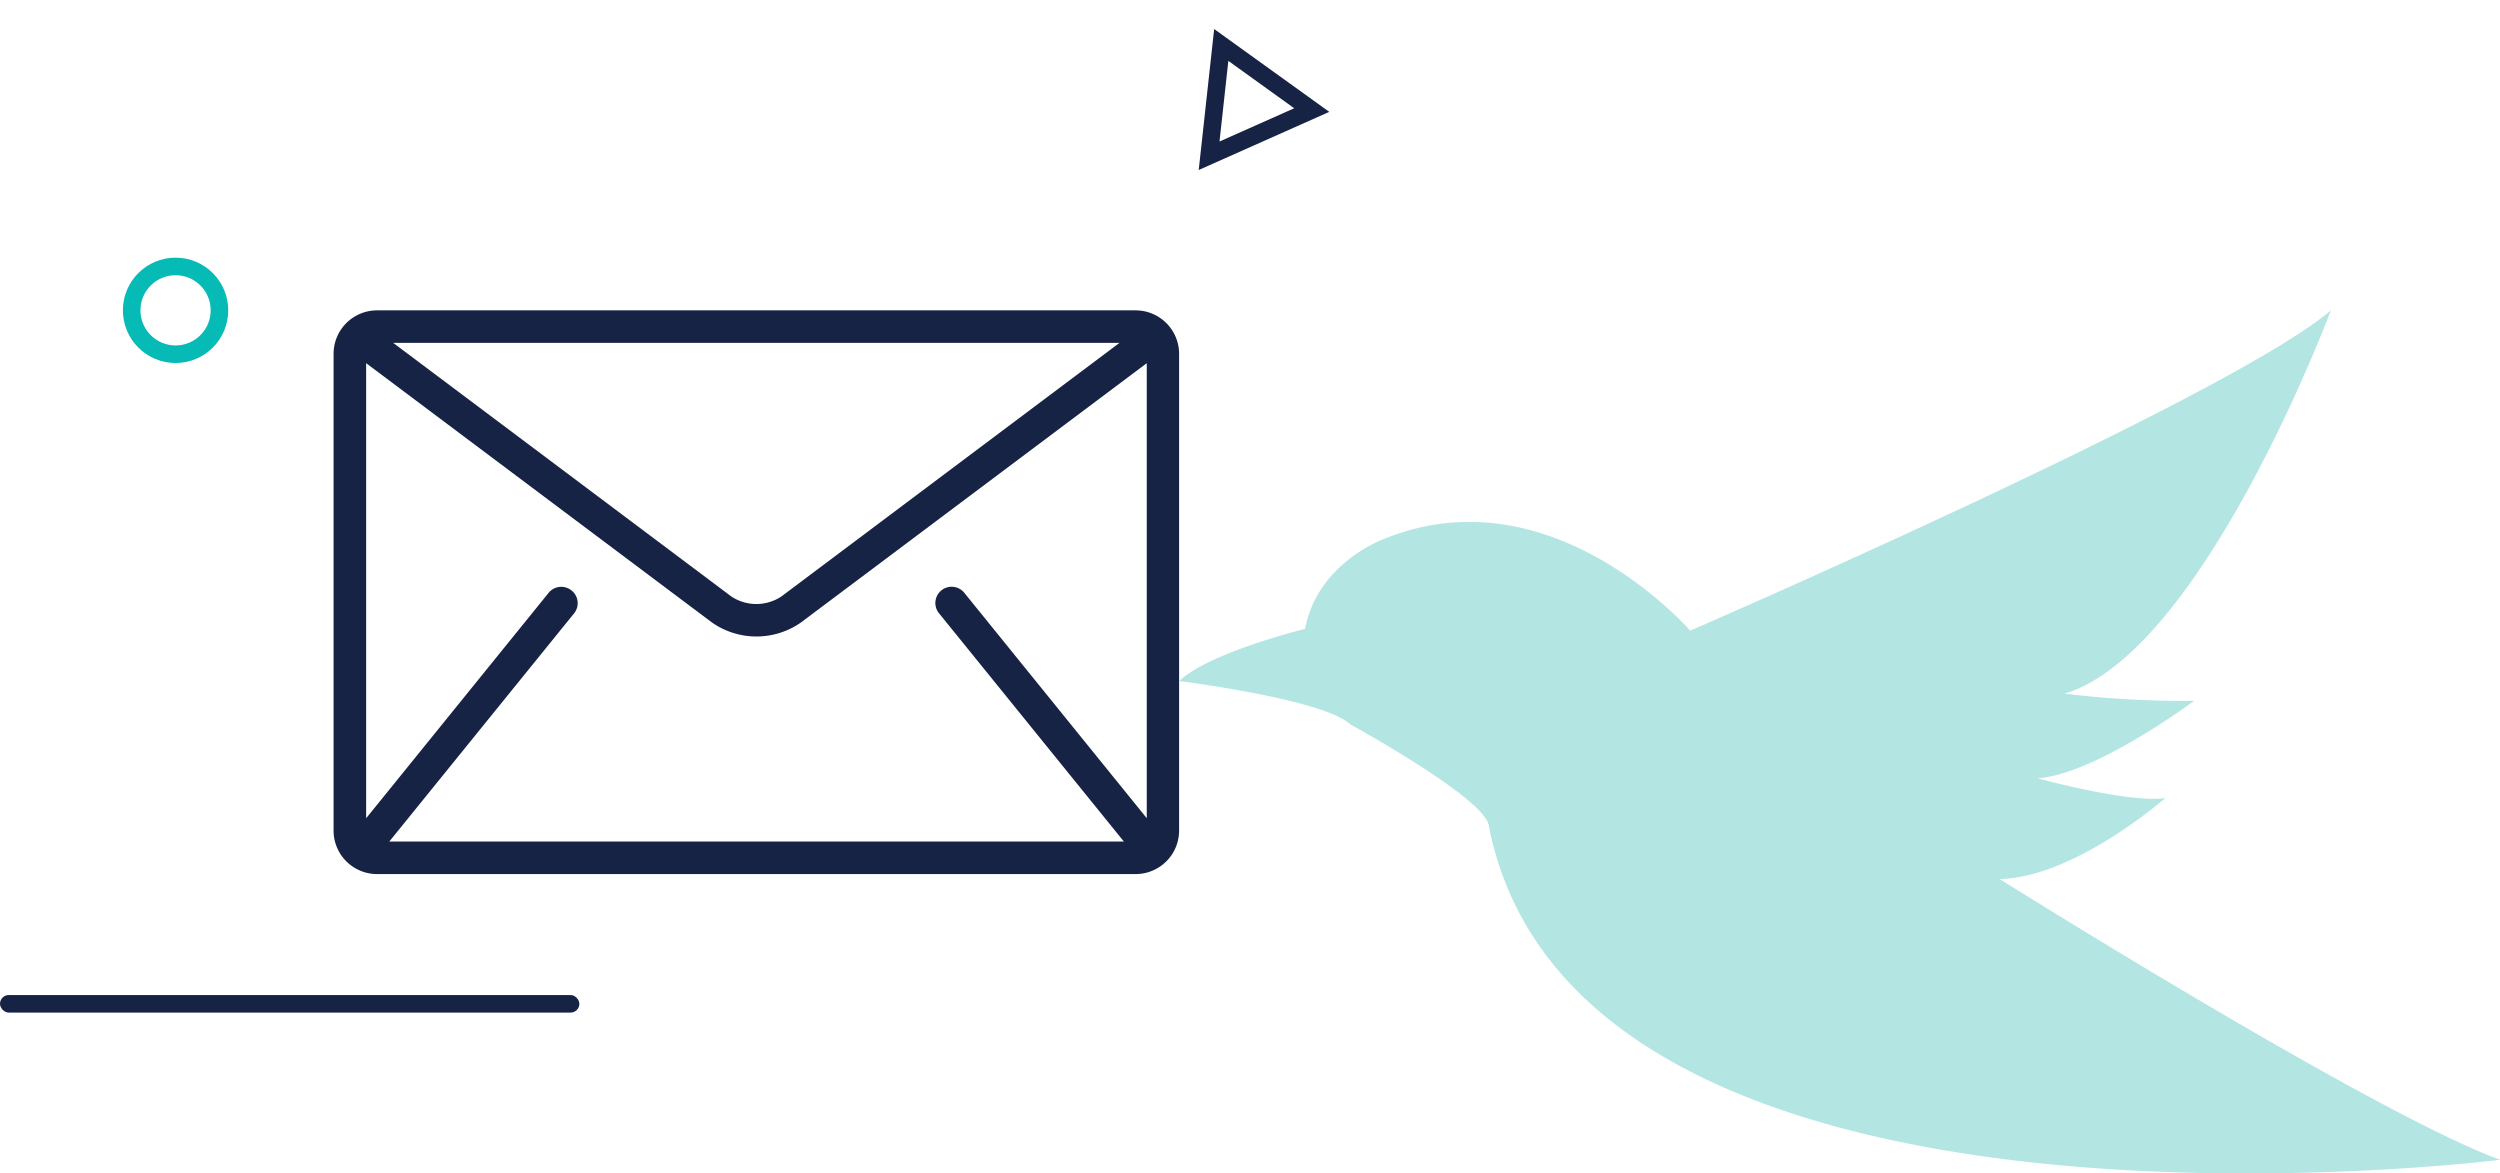 <svg xmlns="http://www.w3.org/2000/svg" width="142.397" height="66.838" viewBox="0 0 142.397 66.838">
  <g id="Group_181" data-name="Group 181" transform="translate(-362 -251.324)">
    <g id="Group_102" data-name="Group 102" transform="translate(-948.435 -480.128)">
      <path id="Path_123" data-name="Path 123" d="M1554.674,778.444c-.308-1.589-7.893-5.74-7.893-5.74-1.538-1.435-9.738-2.46-9.738-2.46,1.743-1.64,7.175-2.972,7.175-2.972.718-3.793,4.51-5.125,4.51-5.125,9.532-3.895,17.425,5.228,17.425,5.228s30.751-13.325,36.491-18.245c0,0-7.278,19.475-15.17,21.833a57.345,57.345,0,0,0,7.38.41s-5.638,4.2-8.918,4.408c0,0,5.227,1.435,7.277,1.128,0,0-5.125,4.51-9.43,4.613,0,0,21.218,13.325,28.5,15.99C1612.28,797.509,1559.657,804.193,1554.674,778.444Z" transform="translate(-159.447 0)" fill="#b3e5e3"/>
      <g id="Group_101" data-name="Group 101" transform="translate(1329.435 749.128)">
        <g id="Group_100" data-name="Group 100" transform="translate(0 0)">
          <path id="Path_124" data-name="Path 124" d="M1329.435,751.6v27.168a2.477,2.477,0,0,0,2.47,2.47h43.22a2.477,2.477,0,0,0,2.47-2.47V751.6a2.477,2.477,0,0,0-2.47-2.47h-43.22A2.477,2.477,0,0,0,1329.435,751.6Zm44.764-.618-19.263,14.448a2.582,2.582,0,0,1-2.841,0l-19.263-14.448Zm-31.215,14.1a.926.926,0,0,0-1.3.137l-10.394,12.84V752.138l19.7,14.772a4.422,4.422,0,0,0,5.063,0l19.7-14.772v25.918l-10.394-12.84a.926.926,0,0,0-1.44,1.166l10.5,12.966c.01.013.024.022.035.035h-41.85c.011-.012.024-.022.035-.035l10.5-12.966A.926.926,0,0,0,1342.984,765.079Z" transform="translate(-1329.435 -749.128)" fill="#172345"/>
        </g>
      </g>
    </g>
    <rect id="Rectangle_102" data-name="Rectangle 102" width="33" height="1" rx="0.5" transform="translate(362 308)" fill="#172345"/>
    <g id="Polygon_3" data-name="Polygon 3" transform="matrix(0.914, -0.407, 0.407, 0.914, 427.439, 254.633)" fill="none">
      <path d="M4.068,0,8.136,6.974H0Z" stroke="none"/>
      <path d="M 4.068 1.985 L 1.741 5.974 L 6.395 5.974 L 4.068 1.985 M 4.068 -4.76837158203125e-07 L 8.136 6.974 L 9.5367431640625e-07 6.974 L 4.068 -4.76837158203125e-07 Z" stroke="none" fill="#172345"/>
    </g>
    <g id="Ellipse_7" data-name="Ellipse 7" transform="translate(369 266)" fill="none" stroke="#06bab5" stroke-width="1">
      <circle cx="3" cy="3" r="3" stroke="none"/>
      <circle cx="3" cy="3" r="2.5" fill="none"/>
    </g>
  </g>
</svg>
